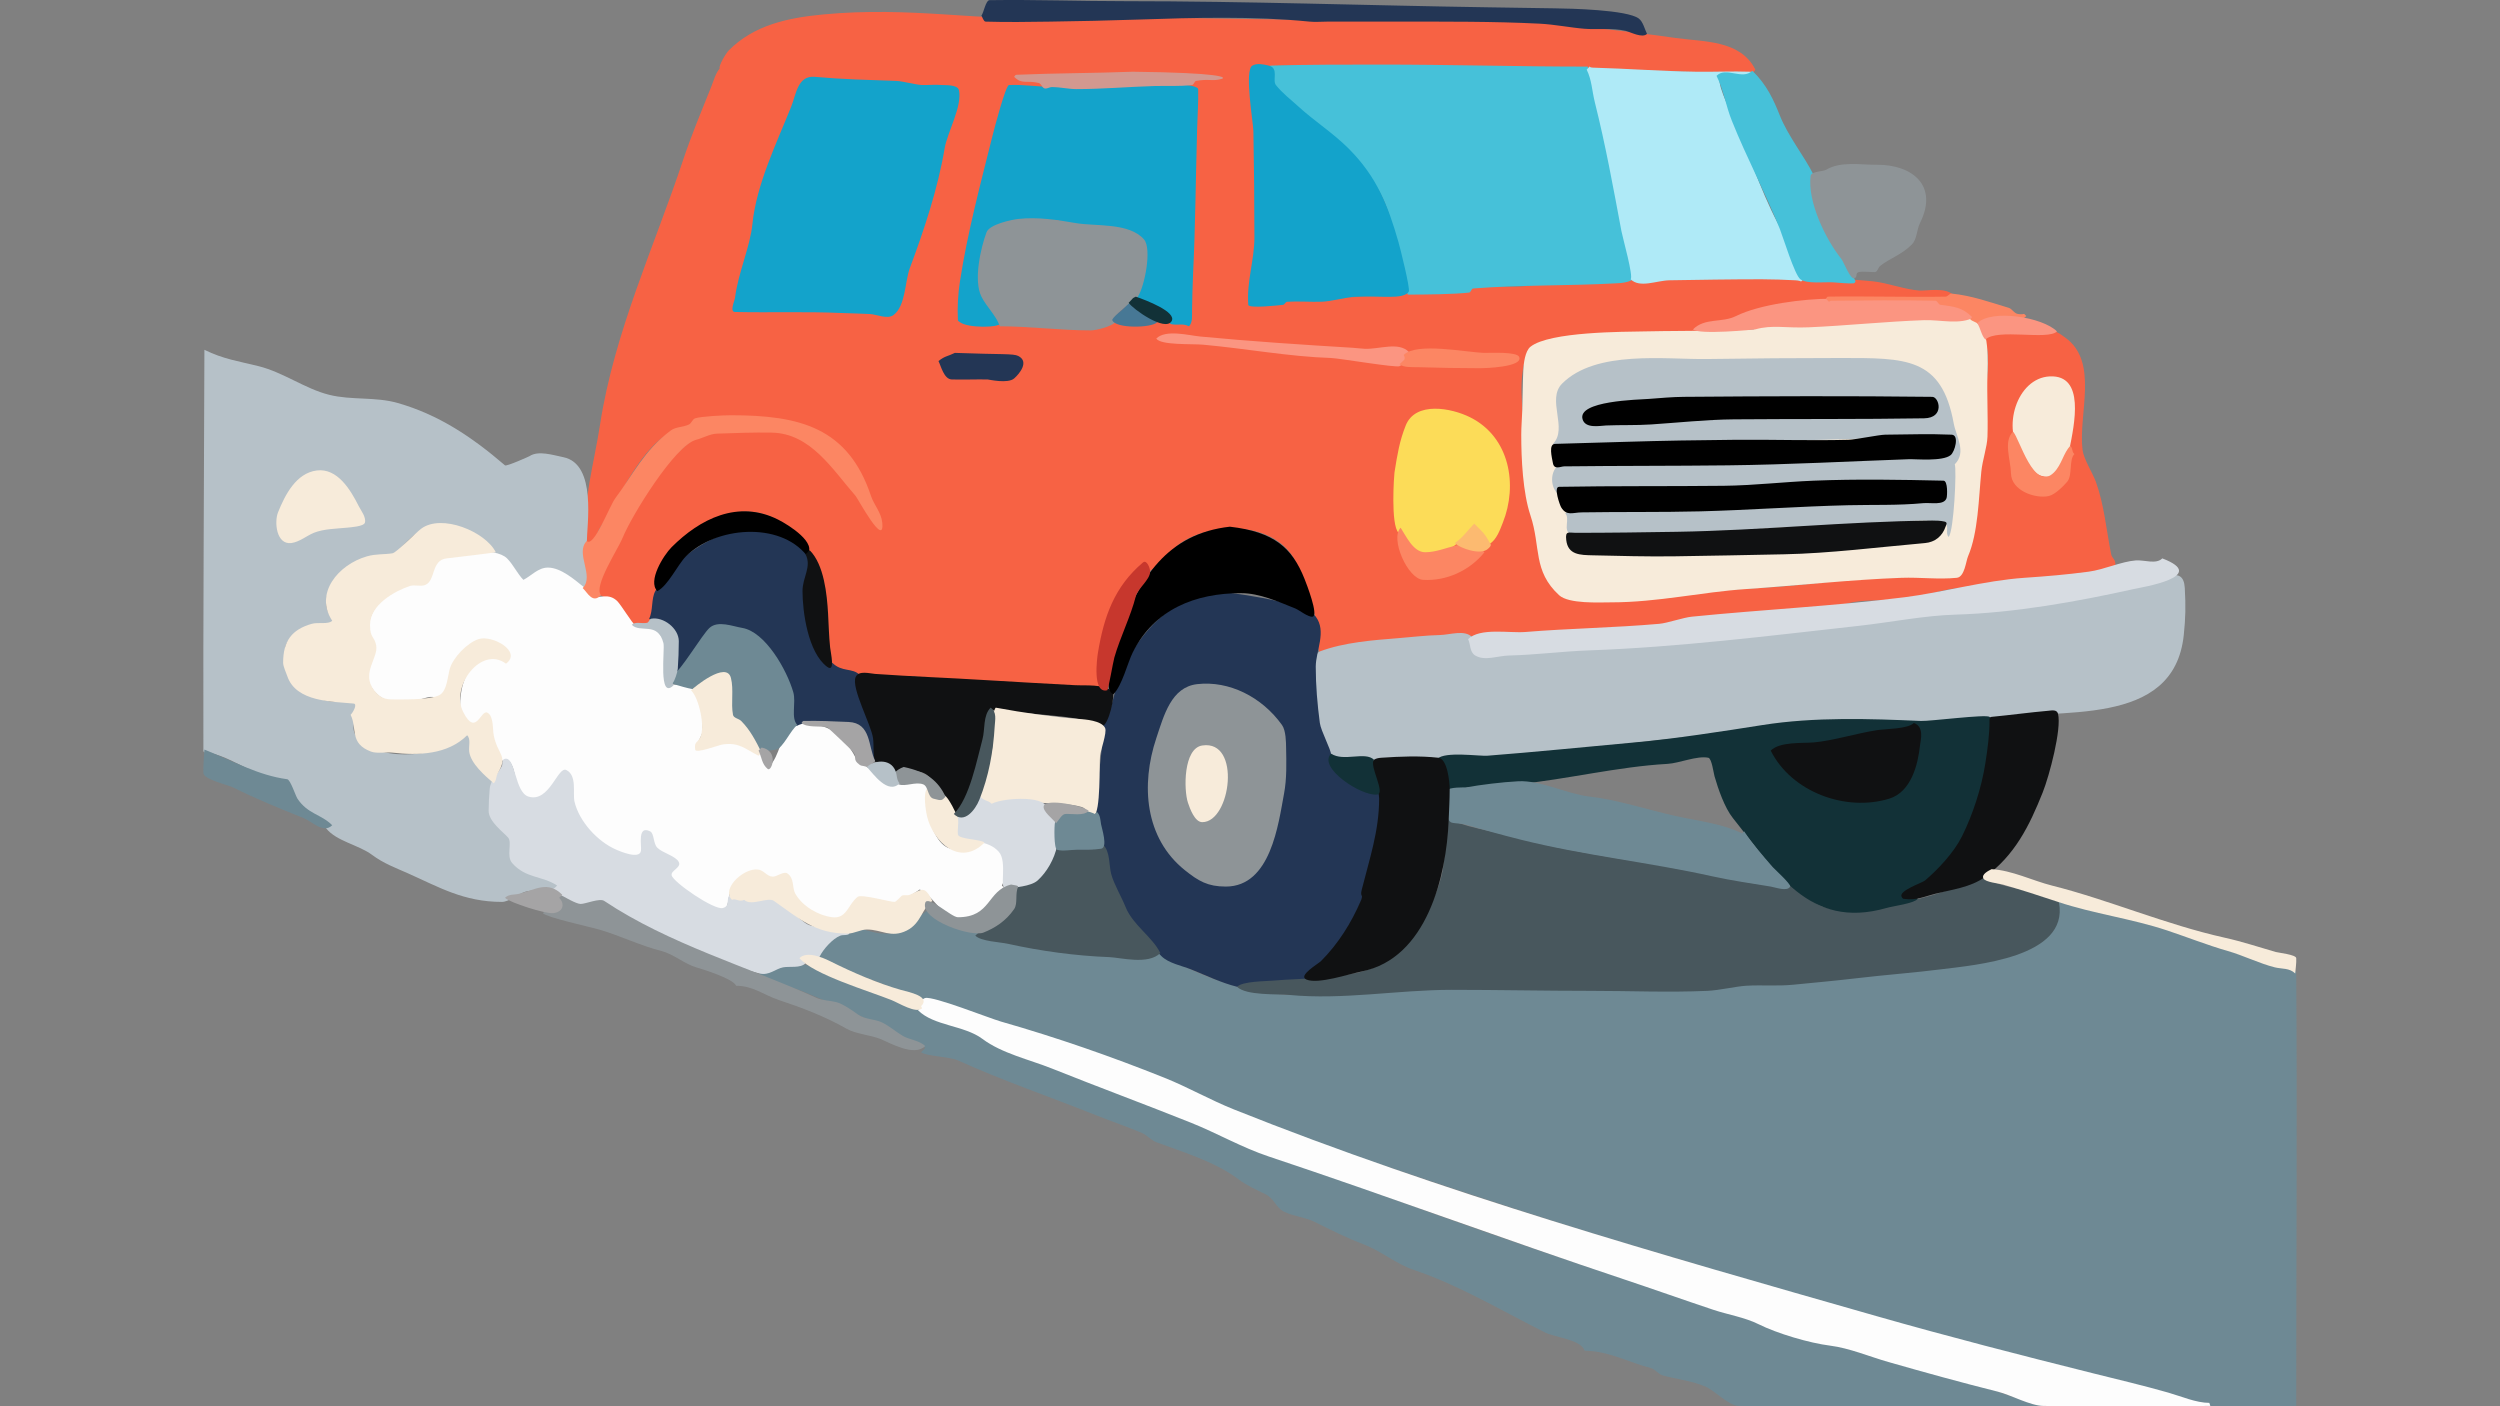 <?xml version="1.0" encoding="UTF-8" standalone="no"?>
<!DOCTYPE svg PUBLIC "-//W3C//DTD SVG 1.1//EN" "http://www.w3.org/Graphics/SVG/1.1/DTD/svg11.dtd">
<!-- Created with Vectornator (http://vectornator.io/) -->
<svg height="100%" stroke-miterlimit="10" style="fill-rule:nonzero;clip-rule:evenodd;stroke-linecap:round;stroke-linejoin:round;" version="1.1" viewBox="0 0 7680 4320" width="100%" xml:space="preserve" xmlns="http://www.w3.org/2000/svg" xmlns:xlink="http://www.w3.org/1999/xlink">
<rect x="0" y="0" width="7680" height="4320" fill="#808080" stroke="none"/>
<defs/>
<clipPath id="ArtboardFrame">
<rect height="4320" width="7680" x="0" y="0"/>
</clipPath>
<g clip-path="url(#ArtboardFrame)" id="Ebene-1">
<g opacity="1">
<path d="M2210.91 210.912C2199.12 222.696 2191.73 249.439 2185.78 264.305C2154.97 341.335 2124.81 412.678 2097.84 493.584C2009.54 758.469 1886.89 1021.42 1843.43 1303.91C1824.43 1427.47 1791.04 1532.52 1799.46 1658.82C1800.32 1671.65 1807.17 1673.67 1815.17 1677.66C1835.55 1657.28 1829.98 1641.31 1843.43 1621.13C1901.98 1533.31 1970.01 1363.84 2072.71 1322.75C2126.44 1301.26 2176.83 1288.51 2242.32 1285.06C2423.78 1275.51 2584.92 1312.4 2656.9 1492.36C2665.81 1514.62 2719.33 1599.53 2697.73 1621.13C2662.51 1585.91 2643.66 1530.99 2616.07 1492.36C2558.13 1411.24 2471.82 1326.42 2371.09 1322.75C2315.64 1320.74 2260.11 1321.78 2204.63 1322.75C2187.59 1323.05 2145.99 1337.68 2132.39 1347.88C1982.71 1460.14 1904.24 1645.72 1834.01 1809.58C1825.74 1828.87 1879.88 1842.25 1893.69 1853.55C1931.53 1884.51 1945.01 1962.41 2003.62 1903.8C1998.87 1894.32 2016.5 1835.57 2019.32 1815.86C2022.08 1796.54 2012.32 1786.6 2019.32 1765.61C2060.43 1642.28 2253.72 1518.04 2383.65 1596C2490.57 1660.15 2527.38 1758.84 2534.41 1881.82C2536.65 1920.93 2525.13 2031.62 2568.96 2060.84C2611.19 2089 2782.22 2073.52 2823.36 2079.69C2826.29 2080.13 2826.69 2085.83 2829.64 2085.97C2952.17 2091.54 3074.22 2094.44 3197.12 2101.67C3253.34 2104.98 3318.77 2117.42 3376.14 2114.24C3384.11 2113.79 3376.14 2016.86 3376.14 2013.73C3376.14 2011.64 3375.8 2009.51 3376.14 2007.45C3389.74 1925.86 3417.73 1850.6 3467.23 1781.31C3477.95 1766.3 3503.34 1720.06 3523.76 1740.48C3522.19 1743.62 3522.19 1743.62 3520.62 1746.76C3525.33 1751.47 3525.33 1751.47 3530.04 1756.18C3569.14 1730.12 3594.77 1687.2 3636.83 1661.96C3741.89 1598.92 3932.92 1605.98 3985.46 1737.34C4007.35 1792.06 4038.51 1866.33 4045.13 1922.65C4045.5 1925.8 4044.02 2002.89 4057.7 2007.45C4090.75 2018.46 4162.02 1979.88 4192.75 1976.04C4301.25 1962.48 4417.09 1958.99 4525.68 1954.05C4718.25 1945.3 4907.09 1944.13 5100.44 1922.65C5125.55 1919.86 5170.99 1902.51 5197.81 1900.66C5297.34 1893.8 5393.91 1884.38 5486.76 1875.53C5543.54 1870.13 5611.86 1874.66 5665.79 1856.69C5722.21 1837.88 5793.85 1848.14 5851.09 1840.99C5902.16 1834.6 5962.55 1811.62 6014.41 1806.44C6110.58 1796.82 6208.37 1787.86 6303.37 1781.31C6308.06 1780.99 6320.58 1769.43 6325.35 1768.75C6340.95 1766.52 6495.49 1758.17 6498.1 1737.34C6500.56 1717.61 6488.25 1716.37 6485.53 1702.79C6470.53 1627.77 6463.91 1549.88 6438.42 1479.79C6428.99 1453.84 6401.07 1410.29 6397.59 1382.43C6383.84 1272.42 6449.06 1111.84 6344.2 1036.94C6337.93 1032.47 6320.03 1018.1 6309.65 1018.1C6274.56 1018.1 6239.11 1014.94 6202.86 1018.1C6175.06 1020.51 6130.84 1017.99 6105.5 1030.66C6082.68 1042.07 6104.4 1065.19 6105.5 1077.77C6107.4 1099.67 6107.4 1121.83 6105.5 1143.73C6099.78 1209.47 6101.31 1275.64 6099.22 1341.6C6098.85 1353.18 6088.95 1379.2 6086.65 1391.85C6071.56 1474.84 6066.86 1565.07 6052.1 1646.26C6049.49 1660.62 6036.15 1767.03 6011.27 1768.75C5954.87 1772.64 5898.17 1766.73 5841.67 1768.75C5715.96 1773.24 5577.59 1794.94 5452.21 1803.3C5330.82 1811.39 5216.65 1815.86 5097.3 1828.42C5028.27 1835.69 4848.29 1870.24 4789.5 1822.14C4731.56 1774.73 4728.12 1707.4 4717.26 1636.83C4701.96 1537.35 4686.88 1442.55 4682.72 1338.46C4679.62 1261.13 4658.74 1153.99 4695.28 1080.91C4710.26 1050.95 4874.26 1032.14 4899.43 1030.66C4932.87 1028.69 4966.44 1031.37 4999.94 1030.66C5015.67 1030.33 5031.31 1027.87 5047.05 1027.52C5124.51 1025.78 5202.05 1027.43 5279.47 1024.38C5282.43 1024.26 5283.66 1020.19 5285.75 1018.1C5267.05 999.397 5238.49 1024.23 5219.79 1005.53C5246.58 978.742 5303.75 992.998 5339.14 977.267C5411.87 944.943 5515.97 938.982 5599.83 930.155C5608.22 929.271 5613.38 917.81 5621.81 917.591C5740.08 914.533 5858.44 919.648 5976.72 917.591C5980.02 917.534 5995.56 908.176 5998.71 905.028C5975.57 881.893 5918.04 894.106 5895.06 892.465C5852.14 889.399 5796.75 868.726 5753.73 864.198C5643.14 852.557 5525.44 856.579 5414.52 854.775C5200.5 851.295 5005.91 861.323 4798.93 864.198C4760.21 864.736 4708.1 878.588 4673.29 879.902C4619.94 881.915 4566.37 876.029 4513.11 879.902C4507.21 880.331 4506.44 891.828 4500.55 892.465C4435.46 899.502 4358.68 885.663 4293.26 898.747C4189.17 919.563 4064.63 911.517 3954.05 920.732C3926.79 923.003 3879.5 941.041 3847.26 936.436C3832.83 934.375 3841.31 888.857 3844.12 857.916C3844.14 857.721 3856.68 826.557 3856.69 826.508C3859.53 795.229 3856.45 763.691 3856.69 732.284C3857.5 623.401 3859.83 514.527 3859.83 405.641C3859.83 351.161 3858.07 296.612 3853.55 242.32C3852.72 232.422 3841.71 223.688 3844.12 214.053C3844.84 211.18 3847.46 208.117 3850.4 207.771C3978.29 192.725 4107.95 208.376 4236.72 207.771C4547.77 206.311 4859.26 215.609 5166.4 220.334C5237.61 221.43 5308.84 230.233 5379.97 226.616C5385.89 226.315 5388.35 218.24 5392.54 214.053C5346.56 122.108 5233.09 128.907 5147.55 116.688C5052.4 103.095 4967.27 93.166 4868.02 82.139C4593.73 51.662 4301.39 60.154 4023.15 60.154C3770.45 60.154 3516.85 48.553 3263.08 57.013C3009.95 65.45 2797.4 18.805 2528.13 44.45C2420.09 54.739 2316.81 76.74 2239.17 154.377C2229.75 163.798 2206.71 202.507 2210.91 210.912Z" fill="#f76244" fill-rule="nonzero" opacity="1" stroke="none"/>
<path d="M3561.45 2924.56C3525.79 2960.22 3461.12 2937.12 3410.69 2937.12C3396 2937.12 3381.38 2935.03 3366.72 2933.98C3248.19 2925.52 3105.11 2913.11 3002.39 2861.75C2982.76 2851.93 2951.53 2855.2 2930.15 2846.04C2901.52 2833.77 2872.66 2817.14 2845.35 2798.93C2803.1 2830.61 2777.95 2868.03 2719.72 2868.03C2662.32 2868.03 2646.13 2835.72 2581.52 2868.03C2568.43 2874.57 2506.96 2926.6 2512.42 2940.27C2516.25 2949.82 2554.83 2959.9 2565.82 2965.39C2624.17 2994.57 2689.81 3010.11 2744.84 3037.63C2775.59 3053 2819.27 3067.11 2854.77 3072.18C2908.28 3079.82 2965.72 3110.61 3018.09 3125.57C3117.18 3153.88 3222.97 3177.76 3313.33 3222.94C3371.79 3252.17 3443.91 3254.17 3501.78 3288.89C3551.53 3318.75 3615.09 3326.1 3668.24 3357.99C3804.67 3439.85 3986.13 3492.22 4139.36 3543.3C4475.15 3655.23 4811.81 3769.08 5153.84 3866.8C5244.07 3892.58 5334.16 3929.09 5423.94 3954.74C5718.58 4038.92 6018.13 4118.99 6315.93 4193.44C6430.2 4222.01 6544.71 4248.94 6658.28 4281.39C6692.24 4291.09 6748.04 4318.34 6780.77 4319.08C6871.83 4321.12 6962.94 4319.08 7054.02 4319.08C7054.02 3875.18 7057.14 3431.27 7054.02 2987.38C7053.99 2982.94 7048.4 2980.24 7044.6 2977.95C7009.04 2956.62 6935.13 2948.61 6890.7 2930.84C6755.39 2876.72 6610.88 2840.47 6469.83 2805.21C6443.47 2798.62 6349.03 2763.58 6325.35 2767.52C6318.58 2768.65 6321.66 2835.45 6309.65 2855.46C6276.45 2910.79 6184.19 2929.23 6127.48 2943.41C5995.42 2976.42 5853.99 2978.68 5719.18 2993.66C5287.04 3041.67 4867.25 3034.49 4431.45 3034.49C4280.92 3034.49 4130.29 3056.47 3979.18 3056.47C3844.34 3056.47 3676.5 3001.26 3561.45 2924.56Z" fill="#6e8994" fill-rule="nonzero" opacity="1" stroke="none"/>
<path d="M5913.91 974.126C5745.75 976.76 5579.71 992.223 5414.52 999.252C5408.81 999.495 5392.02 1011.45 5386.25 1011.82C5351.76 1013.97 5317.16 1014.06 5282.61 1014.96C5205.15 1016.97 5127.65 1016.36 5050.19 1018.1C4991.66 1019.41 4760.3 1018.21 4701.56 1065.21C4684.94 1078.5 4680.51 1117.27 4679.57 1137.45C4677.68 1178.25 4677.73 1219.12 4676.43 1259.94C4675.64 1285.07 4673.29 1310.17 4673.29 1335.32C4673.29 1409.76 4678.03 1512.85 4701.56 1583.44C4733.98 1680.71 4708.35 1753.52 4789.5 1828.42C4819.18 1855.81 4913.72 1850.41 4949.68 1850.41C5092.89 1850.41 5227.32 1818.71 5364.27 1809.58C5519.84 1799.21 5686.1 1780.59 5841.67 1775.03C5898.17 1773.01 5955.02 1780.65 6011.27 1775.03C6035.35 1772.62 6039.28 1724.35 6045.82 1709.07C6077.07 1636.16 6078.39 1531.06 6086.65 1448.39C6090.2 1412.91 6104.5 1373.07 6105.5 1341.6C6107.52 1277.77 6103.47 1213.84 6105.5 1150.01C6106.09 1131.25 6114.77 992.933 6064.67 980.407C6030.12 971.77 5993.45 978.884 5957.88 977.267C5943.2 976.599 5928.6 973.896 5913.91 974.126Z" fill="#f7ebda" fill-rule="nonzero" opacity="1" stroke="none"/>
<path d="M627.946 1074.63C626.899 1485.03 623.763 1895.43 624.805 2305.82C624.828 2314.86 637.119 2311.54 640.509 2312.11C689.476 2320.27 739.803 2353.71 784.985 2371.78C822.287 2386.7 834.667 2393.68 879.209 2400.05C886.111 2401.03 910.023 2455.01 916.899 2462.86C949.985 2500.68 981.402 2505.38 1011.12 2535.1C1006.41 2539.81 1006.41 2539.81 1001.7 2544.52C1033.88 2584.76 1102.04 2595.43 1143.04 2626.19C1178.09 2652.48 1216.45 2666.49 1252.96 2682.72C1347.2 2724.6 1424.38 2770.66 1541.92 2770.66C1564.11 2770.66 1593.65 2745.11 1614.16 2739.25C1644.97 2730.45 1699.72 2741.63 1717.8 2723.55C1682.74 2679.72 1623.24 2694.94 1579.61 2651.31C1558.27 2629.97 1581.5 2589.18 1567.04 2572.79C1506.99 2504.73 1507.37 2525.66 1507.37 2428.32C1507.37 2418.15 1517.65 2415.18 1513.65 2403.19C1505.52 2378.81 1472.26 2358.09 1460.26 2334.09C1447.37 2308.31 1461.25 2265.49 1435.13 2252.43C1361.01 2326.55 1174.68 2343.75 1102.21 2271.28C1063.85 2232.92 1106.55 2198.77 1099.07 2161.35C1098.48 2158.44 1095.7 2155.6 1092.78 2155.07C1066.35 2150.26 1040.66 2159.46 1014.26 2155.07C925.342 2140.25 876.069 2080.37 876.069 1991.74C876.069 1974.83 898.037 1954.07 907.477 1944.63C936.792 1915.32 991.856 1927.93 1026.83 1906.94C955.179 1835.29 1051.31 1739.32 1124.19 1718.49C1138.41 1714.43 1203.73 1710.75 1212.13 1702.79C1228.61 1687.18 1272.75 1632.67 1306.36 1624.27C1416.85 1596.65 1447.11 1648.96 1523.07 1705.93C1548.16 1724.74 1547.19 1711.64 1579.61 1746.76C1592 1760.18 1592.86 1775.72 1604.73 1787.59C1637.08 1771.42 1667.51 1741.37 1708.38 1753.04C1725.73 1758 1778.88 1818.16 1793.18 1809.58C1796.99 1807.29 1802.31 1804.59 1802.6 1800.16C1805.53 1756.28 1802.6 1712.21 1802.6 1668.24C1802.6 1612.83 1834.37 1425.22 1730.37 1404.42C1698.77 1398.1 1653.89 1383.16 1626.72 1401.27C1625.05 1402.39 1555.97 1433.51 1551.34 1429.54C1447.57 1340.6 1346.62 1273.69 1221.56 1237.95C1152.8 1218.31 1079.98 1230.04 1011.12 1212.83C937.06 1194.31 870.851 1143.99 794.408 1124.88C736.918 1110.51 684.669 1102.99 627.946 1074.63Z" fill="#b6c1c8" fill-rule="nonzero" opacity="1" stroke="none"/>
<path d="M1554.48 2032.57C1533.33 2011.42 1512.48 2008.03 1488.52 2020.01C1427.59 2050.48 1413.15 2111.77 1413.15 2177.05C1413.15 2191.07 1446.5 2237.13 1460.26 2227.3C1472.31 2218.7 1481.2 2206.37 1491.67 2195.9C1511.19 2208.91 1508.34 2264.77 1516.79 2290.12C1524.87 2314.36 1524.64 2322.05 1548.2 2340.37C1560.97 2350.3 1560.16 2323.31 1573.33 2352.94C1589.39 2389.09 1576.74 2426.68 1623.58 2453.44C1679.69 2485.51 1714.73 2363.43 1739.79 2371.78C1763.66 2379.74 1756.97 2462.48 1758.63 2469.15C1766.09 2498.96 1795.83 2540.9 1818.31 2563.37C1848.26 2593.32 1904.55 2632.47 1947.08 2632.47C1996.63 2632.47 1960.68 2540.75 1987.91 2557.09C2011.77 2571.4 1982.07 2562.55 1997.33 2588.5C2016.19 2620.56 2064.31 2626.83 2078.99 2651.31C2087.07 2664.78 2054.22 2671.9 2057.01 2685.86C2063.67 2719.15 2158.77 2776.19 2192.06 2789.51C2253.59 2814.12 2226.44 2752.22 2251.74 2723.55C2265.45 2708.01 2280.11 2693.23 2295.71 2679.58C2297.29 2678.2 2299.91 2679.79 2301.99 2679.58C2336.51 2676.13 2351.1 2698.42 2383.65 2698.42C2401.13 2698.42 2406.28 2689.21 2424.48 2695.28C2424.48 2763.91 2516.92 2843.5 2584.66 2820.91C2612.8 2811.53 2616.86 2770.27 2641.2 2758.1C2655.08 2751.16 2734.62 2773.8 2744.84 2773.8C2770.33 2773.8 2798.11 2749.38 2820.22 2736.11C2822.23 2734.91 2824.5 2731.77 2826.5 2732.97C2888.53 2770.19 2885.81 2824.06 2974.12 2824.06C3034.84 2824.06 3045.86 2752.15 3084.05 2726.69C3080.91 2723.55 3080.91 2723.55 3077.77 2720.41C3101.09 2673.78 3095.27 2619.06 3046.36 2588.5C3004.65 2562.43 2936.01 2653.23 2883.04 2579.07C2864.26 2552.78 2848.49 2506.85 2848.49 2472.29C2848.49 2456.76 2858.34 2424.92 2848.49 2412.61C2812.65 2367.81 2747.66 2424.93 2722.86 2406.33C2700.4 2389.48 2682.17 2361.4 2660.04 2346.65C2649.75 2339.79 2640.08 2350.71 2631.77 2334.09C2606.01 2282.56 2570.96 2237.58 2509.28 2227.3C2492.57 2224.52 2459.44 2212.86 2440.19 2227.3C2391.56 2263.77 2399.24 2318.5 2361.67 2356.08C2346.71 2341.12 2350.99 2323.42 2336.54 2308.96C2333.4 2312.11 2333.4 2312.11 2330.26 2315.25C2299.77 2284.75 2246.61 2269.42 2201.49 2280.7C2191.43 2283.21 2151.21 2304.24 2148.09 2302.68C2130.51 2293.89 2156.92 2261.67 2157.51 2249.29C2159.57 2206.21 2161.85 2153.12 2129.25 2120.52C2132.39 2117.38 2132.39 2117.38 2135.53 2114.24C2116.37 2095.08 2046.73 2108.81 2044.45 2098.53C2034.83 2055.28 2069.93 1995.6 2035.02 1957.2C1996.78 1915.13 2003.84 1926.66 1950.22 1919.51C1945.23 1918.84 1907.65 1858.09 1896.83 1847.27C1868.79 1819.23 1841.73 1840.08 1818.31 1831.56C1803.24 1826.08 1803.98 1811.94 1793.18 1803.3C1765.78 1781.37 1723.07 1743.62 1683.25 1743.62C1652.92 1743.62 1632.02 1769.24 1607.87 1781.31C1589.95 1763.38 1577.44 1735.17 1557.62 1715.35C1522.73 1680.47 1393.48 1690.78 1356.61 1715.35C1324.78 1736.57 1324.93 1781.45 1306.36 1790.73C1292.55 1797.64 1265.59 1790.27 1252.96 1793.87C1201.35 1808.62 1140.91 1858 1133.61 1916.37C1131.71 1931.58 1127.57 1953.65 1133.61 1969.76C1137.2 1979.33 1151.77 1976.34 1149.32 1988.6C1142.56 2022.41 1114.26 2059.82 1133.61 2098.53C1171.84 2174.98 1242.88 2162.43 1312.64 2142.5C1335.93 2135.85 1348.3 2153.4 1366.03 2126.8C1408.15 2063.62 1383.09 2019.24 1469.68 1969.76C1505.08 1949.53 1588.13 1998.93 1554.48 2032.57Z" fill="#fdfdfd" fill-rule="nonzero" opacity="1" stroke="none"/>
<path d="M4516.25 1963.48C4519.39 1960.34 4519.39 1960.34 4522.54 1957.2C4498.8 1933.46 4455.59 1950.18 4422.03 1950.91C4380.35 1951.82 4337.96 1957.01 4296.4 1960.34C4218.39 1966.58 4129.83 1972.94 4054.56 2001.17C4039.78 2006.71 4039.31 2034.69 4038.85 2045.14C4038.08 2062.95 4035.71 2080.7 4035.71 2098.53C4035.71 2159.04 4036.39 2271.96 4085.96 2321.53C4117.03 2352.59 4201.72 2337.23 4239.86 2337.23C4299.55 2337.23 4359.23 2335.96 4418.89 2334.09C4554.26 2329.86 4678.99 2315.01 4814.63 2302.68C5107.58 2276.05 5407.21 2232.7 5703.48 2214.74C5842.91 2206.29 5972.59 2231.66 6111.78 2208.46C6322.02 2173.42 6678.16 2239.47 6708.53 1950.91C6714.1 1898.01 6714.78 1862.38 6711.67 1806.44C6707.55 1732.24 6640.89 1781.68 6586.04 1793.87C6461.93 1821.45 6335.73 1841.8 6209.14 1856.69C6112.12 1868.1 6013.61 1870.11 5917.05 1881.82C5594.55 1920.91 5261.23 1967.28 4933.98 1985.46C4801.93 1992.8 4670.27 2007.45 4538.24 2007.45C4521.91 2007.45 4522.16 1975.29 4516.25 1963.48Z" fill="#b6c1c8" fill-rule="nonzero" opacity="1" stroke="none"/>
<path d="M3734.19 1815.86C3596.42 1835.54 3504.61 1942.1 3448.38 2054.56C3423.05 2105.23 3420.39 2189.34 3382.43 2227.3C3397.79 2250.35 3366.72 2429.02 3366.72 2456.58C3366.72 2576.04 3403.49 2714.32 3470.37 2814.63C3498.71 2857.15 3531.72 2901.11 3567.73 2937.12C3589.8 2959.19 3631.13 2966.88 3658.82 2977.95C3706.41 2996.99 3750.93 3019.04 3800.15 3031.35C3838.67 3040.98 3968.6 3019.96 4007.44 3009.36C4017.6 3006.59 4100.81 2913.83 4111.09 2899.43C4198.28 2777.37 4243 2603.78 4243 2450.3C4243 2447.25 4240.27 2432.29 4233.58 2431.46C4192.75 2426.35 4163.45 2417.27 4129.94 2387.48C4116.09 2375.18 4102.2 2362.89 4089.1 2349.8C4079.88 2340.57 4089.1 2327.5 4089.1 2318.39C4089.1 2303.07 4057.83 2245.6 4054.56 2221.02C4046.99 2164.29 4041.99 2105.42 4041.99 2048.28C4041.99 1999.05 4076.31 1940.13 4041.99 1894.38C4014.4 1857.59 3857.14 1829.32 3734.19 1815.86Z" fill="#233655" fill-rule="nonzero" opacity="1" stroke="none"/>
<path d="M4450.3 2513.12C4444.82 2518.59 4437.77 2644.83 4431.45 2676.44C4410.66 2780.38 4334.73 2894.94 4249.29 2955.97C4174.66 3009.27 4006.52 3003.74 3910.08 3012.5C3888.09 3014.5 3817.2 3014.3 3800.15 3031.35C3827.79 3058.99 3924.39 3053.05 3960.33 3056.47C4126.9 3072.34 4293.48 3040.77 4459.72 3040.77C4602.44 3040.77 4744.18 3043.91 4886.87 3043.91C5006.15 3043.91 5125.14 3049.24 5244.92 3043.91C5281.61 3042.28 5333.7 3030.01 5364.27 3028.21C5412.36 3025.38 5460.81 3029.86 5508.75 3025.07C5570.36 3018.91 5632.49 3013.46 5694.05 3006.22C5744.21 3000.32 5794.52 2995.31 5844.81 2990.52C5883.68 2986.82 5922.3 2982.79 5961.02 2977.95C6067.24 2964.68 6355.86 2941.57 6325.35 2773.8C6321.59 2753.11 6279.08 2751.05 6262.54 2745.54C6214.82 2729.63 6128.76 2724.83 6092.93 2689C5960.03 2755.45 5785.59 2796.08 5634.38 2792.65C5623.7 2792.41 5613.27 2789.18 5602.97 2786.37C5570.08 2777.4 5524.37 2734.17 5499.32 2714.13C5473.45 2740 5284.39 2691.87 5238.64 2682.72C5042.24 2643.44 4841.68 2624.94 4648.17 2569.65C4610.91 2559.01 4473.05 2535.87 4450.3 2513.12Z" fill="#48575d" fill-rule="nonzero" opacity="1" stroke="none"/>
<path d="M2842.21 3219.8C2835.93 3226.08 2835.93 3226.08 2829.64 3232.36C2841.39 3244.11 2917.76 3246.14 2942.71 3257.49C3079.57 3319.69 3224.66 3369.01 3369.86 3427.09C3414.08 3444.78 3463.38 3461.34 3508.06 3480.48C3522.8 3486.8 3537.22 3503.19 3552.03 3508.75C3630.86 3538.31 3731.55 3568.02 3803.29 3621.82C3831.17 3642.73 3858.57 3654.17 3888.09 3668.93C3914.65 3682.21 3919.1 3709.56 3944.63 3722.32C3973.21 3736.61 4009.59 3739.1 4038.85 3753.73C4088.69 3778.65 4139.12 3803.9 4189.61 3822.83C4241.11 3842.14 4289.71 3883.42 4343.51 3901.35C4481.08 3947.21 4617.58 4028.96 4745.53 4092.94C4778.35 4109.35 4856.33 4114.4 4868.02 4149.47C4940.53 4149.47 5006.83 4186.53 5072.17 4202.87C5082.99 4205.57 5095.64 4221.69 5106.72 4224.85C5150.39 4237.33 5195.18 4240.78 5238.64 4259.4C5268.9 4272.37 5310.58 4318.87 5342.28 4319.08C5656.36 4321.16 5970.44 4319.08 6284.52 4319.08C6282.95 4314.36 6282.95 4314.36 6281.38 4309.65C6194.52 4309.65 6106.59 4254.59 6020.7 4237.41C5907.9 4214.86 5795.44 4177.99 5684.63 4146.33C5591.1 4119.61 5492.82 4097.87 5401.96 4061.53C5230.37 3992.89 5044.12 3947.48 4868.02 3888.79C4434.39 3744.24 4008.33 3587.62 3583.44 3417.67C3369 3331.89 3151.57 3253.56 2945.85 3150.7C2851.18 3103.36 2741.5 3073.65 2644.34 3025.07C2584.35 2995.08 2442.06 2933.11 2389.93 2974.81C2378.69 2983.81 2336.85 2973.27 2333.4 2990.52C2329.49 3010.08 2441.51 3035.06 2462.17 3043.91C2565.11 3088.03 2675.58 3129.87 2773.11 3188.39C2793.92 3200.87 2822.72 3200.31 2842.21 3219.8Z" fill="#6e8994" fill-rule="nonzero" opacity="1" stroke="none"/>
<path d="M3897.52 207.771C3915.89 226.148 3900.87 256.53 3919.5 273.728C4027.83 373.721 4158.24 455.955 4233.58 581.526C4289.95 675.472 4289.09 798.302 4324.66 905.028C4378.53 905.028 4468.42 904.067 4513.11 898.747C4518.99 898.046 4519.77 886.646 4525.68 886.183C4669.71 874.886 4815.28 878.496 4962.25 870.479C4974.77 869.796 5011.41 869.162 5021.92 851.635C5024.82 846.806 4989.4 725.508 4987.37 710.299C4964.31 537.333 4931.94 368.112 4877.45 204.63C4664.88 204.63 4452.46 198.349 4239.86 198.349C4127.84 198.349 4015.78 198.407 3903.8 201.489C3900.84 201.571 3899.61 205.677 3897.52 207.771Z" fill="#46c1d9" fill-rule="nonzero" opacity="1" stroke="none"/>
<path d="M4770.66 1363.58C4772.75 1365.68 4773.98 1369.78 4776.94 1369.87C4847.05 1371.9 4917.26 1371.9 4987.37 1369.87C4990.33 1369.78 4990.69 1363.65 4993.65 1363.58C5226.03 1358.84 5487.54 1354.92 5712.9 1347.88C5806.05 1344.97 5899.24 1340.21 5992.43 1341.6C5995.39 1341.64 5998.22 1344.96 5998.71 1347.88C6010.93 1421.22 5924.02 1394.84 5876.22 1398.13C5845.08 1400.28 5801.48 1410.02 5778.85 1410.7C5710.83 1412.73 5642.75 1409.81 5574.7 1410.7C5319.38 1414.01 5063.93 1420.2 4808.35 1423.26C4764.5 1423.78 4756.92 1488.04 4783.22 1514.34C4787.41 1510.16 4789.86 1501.93 4795.78 1501.78C4961.15 1497.7 5126.62 1502.74 5292.03 1501.78C5518.32 1500.47 5738.76 1481.16 5967.3 1482.93C5977.22 1483.01 5974.8 1523.27 5973.58 1526.91C5965.39 1551.5 5921.67 1538.91 5901.35 1539.47C5828.08 1541.48 5754.76 1540.89 5681.49 1542.61C5405.43 1549.11 5136.54 1562.32 4861.74 1564.6C4845.43 1564.73 4819.75 1565.76 4808.35 1577.16C4824.17 1592.98 4800.67 1629.95 4824.05 1639.97C4827.9 1641.62 4832.43 1639.93 4836.61 1639.97C4940.26 1640.98 5043.9 1643.12 5147.55 1643.12C5252.7 1643.12 5363.78 1625.72 5464.77 1621.13C5552.5 1617.14 5640.72 1618.67 5728.6 1614.85C5807.1 1611.44 5899.05 1586.21 5973.58 1608.57C5990.06 1613.51 5974.27 1637.52 5986.15 1649.4C6002.48 1633.07 6011.29 1439 6004.99 1426.4C6042.36 1389.03 6009.19 1341.14 6001.85 1300.77C5964.74 1096.65 5854.65 1099.76 5653.22 1099.76C5517.12 1099.76 5381.01 1100.84 5244.92 1102.9C5117.12 1104.83 4903.1 1074.1 4798.93 1178.28C4750.01 1227.2 4817.75 1316.49 4770.66 1363.58Z" fill="#b6c1c8" fill-rule="nonzero" opacity="1" stroke="none"/>
<path d="M4415.75 2330.95C4441.93 2357.13 4425.66 2420.1 4450.3 2428.32C4467.36 2434 4497.87 2419.86 4509.97 2418.89C4560.57 2414.84 4610.14 2414.53 4660.73 2409.47C4811.56 2394.39 4970.91 2355.07 5122.43 2346.65C5158.91 2344.63 5212.89 2320.78 5248.06 2327.81C5258.43 2329.88 5264.23 2375 5266.9 2384.34C5278.37 2424.47 5298.28 2481.67 5323.44 2513.12C5452.63 2674.6 5556.73 2857.46 5794.56 2789.51C5818.7 2782.61 5876.97 2776.19 5891.92 2761.24C5878.36 2747.67 5861.52 2762.24 5847.95 2748.68C5869.6 2727.03 5904.48 2718.32 5929.61 2701.56C6033.04 2632.61 6084.57 2462.25 6102.36 2346.65C6106.68 2318.56 6137.98 2223.14 6111.78 2202.18C6101.04 2193.58 5929.01 2215.94 5901.35 2214.74C5744.97 2207.94 5574.97 2201.97 5414.52 2227.3C5289.64 2247.02 5144.74 2269.53 5021.92 2280.7C4874.96 2294.06 4713.68 2310.45 4569.65 2321.53C4543.94 2323.51 4439.1 2307.6 4415.75 2330.95Z" fill="#123137" fill-rule="nonzero" opacity="1" stroke="none"/>
<path d="M2820.22 3091.02C2823.36 3094.16 2823.36 3094.16 2826.5 3097.31C2823.36 3100.45 2823.36 3100.45 2820.22 3103.59C2868.53 3151.89 2961.92 3149.4 3018.09 3191.53C3077.55 3236.12 3162.88 3255.1 3231.67 3282.61C3373.88 3339.5 3515.67 3391.82 3658.82 3449.07C3739.35 3481.29 3815.12 3525.25 3897.52 3552.72C4261.98 3674.21 4621.64 3807.71 4987.37 3929.62C5079.54 3960.34 5171.6 3993.12 5263.76 4023.84C5307.93 4038.56 5360.43 4047.05 5401.96 4067.81C5459.46 4096.56 5558.46 4125.85 5621.81 4133.77C5681.02 4141.17 5743.43 4167.62 5800.84 4184.02C5912.78 4216 6024.42 4246.98 6136.91 4275.1C6178.58 4285.52 6236.68 4318.57 6278.24 4319.08C6448.88 4321.14 6619.54 4319.08 6790.19 4319.08C6788.62 4314.36 6788.62 4314.36 6787.05 4309.65C6746.58 4309.65 6699.87 4289.23 6661.42 4278.25C6584.69 4256.32 6505.59 4237.72 6429 4218.57C6206.17 4162.86 5984.06 4105.8 5763.15 4042.69C5100.97 3853.49 4428.38 3663.3 3790.73 3408.24C3717.24 3378.85 3649.3 3339.74 3577.15 3310.88C3414.72 3245.91 3247.67 3187.58 3074.63 3138.14C3038.84 3127.91 2867.86 3059.49 2842.21 3065.9C2831.41 3068.6 2827.17 3082.33 2820.22 3091.02Z" fill="#fdfdfd" fill-rule="nonzero" opacity="1" stroke="none"/>
<path d="M2503 236.038C2450.29 231.282 2445.7 289.782 2430.76 327.121C2386.22 438.484 2323.58 566.637 2311.41 688.313C2304.43 758.106 2267.57 838.064 2258.02 914.451C2256.78 924.391 2240.62 958.035 2258.02 958.422C2366.88 960.841 2475.89 956.618 2584.66 961.563C2613.97 962.894 2643.32 962.981 2672.61 964.703C2693.28 965.919 2726.35 981.712 2744.84 967.844C2782.55 939.563 2779.57 864.766 2795.1 823.367C2838.86 706.664 2881.6 577.609 2901.88 455.894C2910.1 406.575 2956.81 326.151 2945.85 276.869C2941.9 259.076 2902.1 262.082 2892.46 261.165C2872.66 259.279 2852.67 261.674 2832.79 261.165C2814.84 260.704 2772.45 249.251 2754.27 248.601C2662.14 245.311 2590.37 243.921 2503 236.038Z" fill="#13a3cb" fill-rule="nonzero" opacity="1" stroke="none"/>
<path d="M3548.89 254.883C3446.64 258.181 3343.34 267.446 3241.09 267.446C3196.62 267.446 3146.22 259.229 3099.75 261.165C3089.33 261.599 3054.05 396.865 3049.5 415.064C3011.68 566.333 2971.95 715.006 2949 864.198C2942.94 903.573 2940.62 943.765 2942.71 983.548C2942.87 986.505 2946.63 988.053 2949 989.83C2973.47 1008.18 3068.86 1007.4 3074.63 992.971C3075.1 991.799 3028.2 925.241 3021.23 911.31C2999.96 868.765 3021.4 758.001 3036.94 716.58C3043.2 699.885 3082.66 692.378 3093.47 685.172C3102.23 679.336 3114.42 683.193 3124.88 682.032C3162.19 677.886 3191.47 675.75 3231.67 675.75C3259.96 675.75 3276.95 688.87 3297.62 691.454C3345.75 697.47 3499.49 682.314 3517.48 754.27C3525.53 786.486 3484.39 910.115 3492.35 920.732C3498.4 928.795 3537.07 932.486 3548.89 939.577C3561.19 946.957 3581.99 966.399 3589.72 974.126C3595.69 980.096 3588.02 994.4 3599.14 996.111C3622.33 999.679 3633.19 992.721 3652.53 1002.39C3664.59 990.342 3661.6 969.179 3661.96 952.14C3662.72 915.49 3663.31 878.826 3665.1 842.212C3672.28 694.997 3673.34 542.221 3677.66 393.078C3678.81 353.298 3681.8 313.513 3680.8 273.728C3680.68 268.864 3666.36 257.083 3548.89 254.883Z" fill="#13a3cb" fill-rule="nonzero" opacity="1" stroke="none"/>
<path d="M4874.3 214.053C4890.03 245.511 4890.32 278.119 4899.43 314.558C4932.82 448.113 4955.44 573.497 4981.09 710.299C4985.12 731.757 5018.37 848.905 5009.36 857.916C5037.5 886.057 5088.92 861.699 5128.71 861.057C5222.93 859.537 5317.15 857.916 5411.38 857.916C5445.95 857.916 5480.51 859.287 5515.03 861.057C5539.18 862.296 5528.26 869.812 5540.15 857.916C5509.18 826.943 5503.67 758.368 5480.48 719.721C5423.5 624.752 5381.36 498.616 5339.14 393.078C5324.27 355.89 5277.15 271.946 5282.61 239.179C5288.14 205.988 5357.66 252.072 5383.11 226.616C5381.02 224.522 5379.79 220.442 5376.83 220.334C5321.38 218.318 5265.85 221.175 5210.37 220.334C5103.42 218.714 4998.61 210.7 4893.15 207.771C4875.46 207.28 4891.51 196.85 4874.3 214.053Z" fill="#afeaf7" fill-rule="nonzero" opacity="1" stroke="none"/>
<path d="M3847.26 201.489C3821.8 215.524 3849.93 376.414 3850.4 402.5C3852.37 511.369 3853.55 620.257 3853.55 729.143C3853.55 799.388 3829.23 865.289 3834.7 936.436C3835.63 948.493 3929.31 937.869 3941.49 936.436C3946.69 935.825 3948.82 927.312 3954.05 927.014C3988.54 925.043 4023.16 927.733 4057.7 927.014C4091.34 926.313 4134.48 912.773 4164.48 911.31C4205.27 909.32 4246.19 913.299 4286.98 911.31C4295.54 910.892 4321.53 908.161 4327.81 895.606C4332.57 886.086 4301.45 762.541 4296.4 744.847C4264.05 631.627 4230.25 543.643 4142.5 455.894C4094.98 408.372 4037.57 372.007 3988.6 327.121C3965.13 305.605 3939.17 286.202 3919.5 261.165C3907.8 246.272 3929.75 209.163 3897.52 201.489C3881.22 197.61 3861.93 193.405 3847.26 201.489Z" fill="#13a3cb" fill-rule="nonzero" opacity="1" stroke="none"/>
<path d="M1711.52 2720.41C1702.57 2729.36 1707.7 2725.05 1695.82 2732.97C1713.33 2750.49 1763.9 2783.23 1790.04 2783.23C1812.25 2783.23 1834.09 2770.15 1856 2773.8C1863.67 2775.08 1862.4 2785.49 1865.42 2789.51C1870.42 2796.17 1878.36 2789.69 1884.26 2792.65C1909.91 2805.47 1929.61 2829.45 1956.5 2842.9C2073.83 2901.57 2203.88 2958.14 2333.4 2990.52C2362.46 2997.78 2382.79 2975.96 2405.64 2971.67C2425.67 2967.92 2458.7 2975.15 2474.73 2959.11C2470.02 2954.4 2470.02 2954.4 2465.31 2949.69C2476.52 2938.48 2496.72 2945.5 2512.42 2943.41C2515.36 2943.01 2517.38 2939.77 2518.71 2937.12C2529.09 2916.36 2557.57 2883.52 2581.52 2874.31C2590.53 2870.84 2602.96 2874.85 2609.79 2868.03C2584.32 2842.56 2512.97 2855.74 2481.02 2839.76C2458.06 2828.28 2388.32 2758.1 2374.23 2758.1C2349.52 2758.1 2305.77 2777.59 2286.29 2758.1C2275.08 2763.7 2266.9 2763.84 2258.02 2754.96C2254.88 2756.53 2254.88 2756.53 2251.74 2758.1C2247.03 2753.39 2247.03 2753.39 2242.32 2748.68C2229.32 2761.67 2244.13 2783.56 2220.33 2789.51C2193.03 2796.33 2067.37 2709.42 2063.29 2689C2060.27 2673.91 2093.89 2665.4 2085.28 2648.17C2075.91 2629.44 2035.9 2620.78 2019.32 2604.2C2006.41 2591.3 2009.97 2560.27 1997.33 2553.95C1957.26 2533.91 1971.42 2597.17 1969.07 2613.62C1965.05 2641.71 1902.3 2614.17 1893.69 2610.48C1835.38 2585.49 1779.09 2523.09 1764.91 2462.86C1758.9 2437.32 1773.62 2382.42 1739.79 2365.5C1713.67 2352.44 1687.92 2466.96 1623.58 2447.16C1580.61 2433.94 1584.6 2324.3 1551.34 2330.95C1539.99 2333.22 1544.76 2347.25 1541.92 2352.94C1528.37 2380.03 1506.91 2393.05 1504.23 2425.17C1502.4 2447.11 1501.09 2469.12 1501.09 2491.13C1501.09 2523.64 1546.19 2556.27 1560.76 2572.79C1574.38 2588.23 1554.41 2629.7 1573.33 2651.31C1615.15 2699.11 1665.6 2689.8 1711.52 2720.41Z" fill="#d7dce2" fill-rule="nonzero" opacity="1" stroke="none"/>
<path d="M1020.55 1906.94C1008.4 1919.09 977.414 1910.74 957.729 1916.37C896.051 1933.99 869.787 1969.52 869.787 2035.72C869.787 2047.67 878.971 2066.41 882.35 2076.55C909.296 2157.38 1022.15 2154.91 1086.5 2161.35C1098.38 2162.54 1085.52 2187.46 1077.08 2195.9C1098.09 2237.92 1072.61 2283.73 1139.9 2308.96C1157.96 2315.74 1186.86 2309.87 1205.85 2312.11C1284.85 2321.4 1375.6 2318.24 1435.13 2258.71C1447.07 2270.65 1439.32 2292.21 1441.41 2308.96C1446.03 2345.88 1490.28 2383.6 1516.79 2406.33C1525.94 2397.19 1523.34 2384.94 1529.35 2374.92C1562.15 2320.26 1529.33 2321.42 1516.79 2258.71C1512.94 2239.45 1516.95 2201.02 1497.95 2189.61C1477.04 2177.07 1462.51 2266.37 1422.57 2186.47C1383.5 2108.35 1478.75 1982.06 1554.48 2038.86C1604.88 2001.06 1511.7 1949.47 1469.68 1963.48C1434.37 1975.25 1391.3 2021.09 1381.74 2054.56C1375.49 2076.44 1373.74 2117.88 1353.47 2133.08C1331.86 2149.29 1250.34 2148.78 1221.56 2148.78C1191.11 2148.78 1172.65 2150.52 1149.32 2120.52C1108.38 2067.88 1163.28 2020.73 1155.6 1982.32C1149.83 1953.47 1136.75 1960.91 1136.75 1919.51C1136.75 1857.66 1212.59 1815.71 1259.25 1800.16C1273.04 1795.56 1292.32 1802.63 1306.36 1797.01C1338.6 1784.12 1324.25 1720.16 1372.31 1715.35C1388.15 1713.77 1522.02 1697.56 1523.07 1696.51C1491.44 1633.24 1356.6 1577.17 1293.79 1624.27C1275.52 1637.98 1217.99 1697.63 1205.85 1699.65C1179.81 1703.99 1155.97 1700.89 1127.33 1709.07C1038.82 1734.36 964.987 1823.61 1020.55 1906.94Z" fill="#f7ebda" fill-rule="nonzero" opacity="1" stroke="none"/>
<path d="M3677.66 2101.67C3598.02 2110.9 3575.6 2197.42 3552.03 2268.13C3504.32 2411.27 3516.71 2574.69 3639.97 2673.3C3681.46 2706.49 3710.01 2723.55 3765.6 2723.55C3904.02 2723.55 3927.16 2530.9 3944.63 2437.74C3953.32 2391.39 3951.74 2343.55 3950.91 2296.4C3950.64 2281.3 3950.51 2244.33 3938.35 2227.3C3876.38 2140.56 3775.27 2090.36 3677.66 2101.67Z" fill="#8e9497" fill-rule="nonzero" opacity="1" stroke="none"/>
<path d="M1994.19 1900.66C2016.58 1923.05 2061.67 1903.6 2072.71 1947.77C2081.62 1983.42 2059.08 2053.49 2078.99 2073.41C2118.96 2043.43 2141.42 1973.29 2179.5 1935.21C2200.5 1914.21 2251.12 1924.71 2276.86 1932.07C2357 1954.97 2413.37 2061.09 2430.76 2139.36C2437.79 2170.96 2422.3 2206.28 2446.47 2230.44C2491.91 2207.72 2552.7 2219.92 2603.51 2221.02C2677.61 2222.63 2651.28 2303.34 2685.17 2337.23C2732.22 2290.18 2608.15 2106.45 2641.2 2073.41C2618.19 2050.4 2586.68 2066 2556.4 2035.72C2533.02 2059.09 2502.59 1981.08 2496.72 1963.48C2479.81 1912.75 2471.59 1846.93 2471.59 1793.87C2471.59 1772.4 2488.61 1756.91 2490.44 1740.48C2493.9 1709.29 2457.14 1664.47 2430.76 1649.4C2287.18 1567.35 2084.2 1685.4 2013.04 1815.86C2000.1 1839.58 2006.78 1875.49 1994.19 1900.66Z" fill="#233655" fill-rule="nonzero" opacity="1" stroke="none"/>
<path d="M6642.57 1715.35C6623.27 1734.66 6588.13 1719.54 6560.91 1721.64C6516.5 1725.05 6463.24 1749.94 6416.44 1756.18C6346.77 1765.47 6288.65 1770.2 6218.57 1775.03C6095.97 1783.48 5964.99 1820.47 5851.09 1834.7C5630.49 1862.28 5419.92 1872.17 5197.81 1894.38C5170.19 1897.14 5122.99 1914.1 5097.3 1916.37C4959.42 1928.53 4819.15 1930.38 4685.86 1941.49C4637.79 1945.5 4546.12 1927.33 4509.97 1963.48C4518.13 1979.79 4514.25 2003.11 4531.96 2013.73C4561.58 2031.51 4601.06 2014.51 4635.6 2013.73C4716.96 2011.88 4798.73 2000.95 4880.59 1998.03C5156.72 1988.16 5434.51 1953.23 5709.76 1922.65C5810.58 1911.44 5910.48 1890.97 6008.13 1888.1C6187.9 1882.81 6379.63 1848.47 6554.63 1809.58C6579.47 1804.06 6788.7 1771.14 6642.57 1715.35Z" fill="#d7dce2" fill-rule="nonzero" opacity="1" stroke="none"/>
<path d="M5357.99 2553.95C5354.85 2557.09 5354.85 2557.09 5351.71 2560.23C5291.66 2530.2 5212.96 2521.37 5147.55 2506.84C5060.76 2487.55 4967.06 2456.42 4883.73 2447.16C4813.83 2439.39 4733.21 2396.4 4663.87 2400.05C4613.35 2402.71 4548.57 2410.73 4503.69 2418.89C4503.16 2418.99 4447.93 2417.48 4447.16 2428.32C4445.22 2455.47 4444.53 2482.88 4447.16 2509.98C4447.74 2516.05 4451.61 2522.13 4456.58 2525.68C4462.65 2530.02 4488.47 2529.41 4497.41 2531.96C4554.82 2548.36 4611.93 2564.52 4670.15 2579.07C4866.76 2628.22 5063.56 2648.35 5260.62 2692.14C5319.72 2705.28 5379.9 2713.59 5439.65 2723.55C5454 2725.94 5491.15 2739.89 5499.32 2723.55C5502.86 2716.48 5450.93 2669.65 5445.93 2663.88C5415.11 2628.32 5384.12 2593.14 5357.99 2553.95Z" fill="#6e8994" fill-rule="nonzero" opacity="1" stroke="none"/>
<path d="M2688.31 2340.37C2715.77 2340.37 2726.07 2360.82 2747.98 2371.78C2766 2380.79 2813.47 2354.94 2848.49 2381.2C2889.74 2412.14 2899.98 2470.39 2933.29 2503.69C2982.01 2454.98 3007.04 2334.84 3024.37 2271.28C3032.92 2239.94 3024.97 2204.72 3049.5 2180.19C3078.17 2194.53 3140.36 2189.28 3175.13 2192.76C3228.91 2198.13 3289.3 2201.67 3341.6 2214.74C3352.72 2217.52 3372.09 2230.44 3385.57 2230.44C3405.04 2230.44 3427.95 2132.8 3416.97 2123.66C3389.5 2100.76 3335.49 2106.74 3300.76 2104.81C3208.59 2099.69 3116.62 2094.87 3024.37 2089.11C2910.99 2082.02 2801.4 2078.34 2688.31 2070.26C2671.8 2069.08 2637.93 2058.78 2628.63 2079.69C2613.84 2112.98 2676.42 2226.11 2682.03 2268.13C2684.89 2289.64 2681.4 2319.64 2688.31 2340.37Z" fill="#101112" fill-rule="nonzero" opacity="1" stroke="none"/>
<path d="M3071.49 1002.39C3163.52 1002.39 3255.34 1014.96 3351.02 1014.96C3367.59 1014.96 3412.55 1003.68 3426.4 989.83C3413.54 964.116 3481.21 932.736 3495.49 911.31C3516.32 880.075 3539.25 763.894 3514.34 735.425C3468.46 682.993 3365.84 695.943 3303.91 685.172C3250.21 675.834 3188.64 665.874 3128.02 672.609C3108.36 674.793 3039.86 688.908 3030.66 713.439C3013.01 760.499 2989.83 861.072 3014.95 911.31C3030.66 942.733 3060.73 970.137 3071.49 1002.39Z" fill="#8e9497" fill-rule="nonzero" opacity="1" stroke="none"/>
<path d="M4243 2327.81C4175.48 2332.32 4236.72 2406.16 4236.72 2453.44C4236.72 2553.12 4206.33 2640.98 4183.33 2732.97C4177.05 2758.08 4189.9 2744.87 4180.19 2767.52C4151.52 2834.42 4111.41 2899.12 4057.7 2952.83C4049.96 2960.57 3985.14 2997.93 4013.73 3009.36C4050.34 3024.01 4144.52 2992 4183.33 2984.24C4383.05 2944.29 4443.67 2691.71 4450.3 2519.4C4451.5 2488 4453.44 2456.6 4453.44 2425.17C4453.44 2402.44 4446.48 2330.88 4418.89 2327.81C4360.62 2321.34 4301.5 2323.91 4243 2327.81Z" fill="#101112" fill-rule="nonzero" opacity="1" stroke="none"/>
<path d="M4296.4 1636.83C4299.54 1633.69 4299.54 1633.69 4302.68 1630.55C4318.86 1646.73 4322.63 1666.2 4340.37 1683.95C4403.36 1746.94 4490.82 1663.59 4528.82 1617.99C4553.44 1636.45 4553.62 1649.07 4575.93 1671.38C4598.47 1656.36 4607.88 1627.62 4616.76 1605.43C4662.69 1490.6 4638.93 1343.26 4516.25 1281.92C4458.64 1253.12 4348.38 1232.06 4318.38 1307.05C4299.53 1354.19 4292.76 1395 4283.83 1451.53C4282.83 1457.88 4271.42 1611.85 4296.4 1636.83Z" fill="#fcdc58" fill-rule="nonzero" opacity="1" stroke="none"/>
<path d="M3778.17 1617.99C3586.65 1639.27 3497.95 1777.1 3442.1 1944.63C3428.2 1986.32 3380.1 2113.07 3420.11 2133.08C3447.41 2105.78 3463.85 2036.18 3479.79 2004.31C3546.3 1871.3 3672.2 1822.14 3812.71 1822.14C3869.06 1822.14 3927.58 1848.61 3979.18 1869.25C3991.65 1874.24 4019.25 1897.04 4032.57 1894.38C4051.29 1890.64 4013.81 1794.09 4007.44 1778.17C3969.32 1682.86 3914.34 1633.83 3778.17 1617.99Z" fill="#000000" fill-rule="nonzero" opacity="1" stroke="none"/>
<path d="M3388.71 2594.78C3350.59 2632.89 3278.59 2576.86 3237.95 2607.34C3230.33 2613.06 3206.07 2680.05 3187.7 2698.42C3174.71 2711.41 3146.61 2706.41 3131.16 2714.13C3104.93 2727.24 3123.06 2773.71 3109.18 2792.65C3071.68 2843.78 3032.95 2837.47 2996.11 2874.31C3013.81 2892.01 3071.55 2893.86 3096.61 2899.43C3196.78 2921.69 3305.18 2936.47 3407.55 2940.27C3442.66 2941.57 3527.27 2965.02 3564.59 2927.7C3539.18 2876.88 3479.93 2841.67 3457.8 2786.37C3445.45 2755.49 3422.16 2716.37 3413.83 2685.86C3406.22 2657.94 3411.11 2617.18 3388.71 2594.78Z" fill="#48575d" fill-rule="nonzero" opacity="1" stroke="none"/>
<path d="M3014.95 47.59C3016.87 51.422 3022.03 66.266 3027.52 66.435C3093.44 68.464 3159.43 67.338 3225.39 66.435C3314.92 65.209 3406.01 63.136 3495.49 60.154C3670.89 54.307 3849.72 49.092 4023.15 66.435C4040.65 68.185 4059.49 66.435 4076.54 66.435C4150.87 66.435 4225.21 66.435 4299.54 66.435C4442.18 66.435 4587.13 65.582 4729.83 72.717C4775.61 75.006 4826.17 85.202 4868.02 88.421C4907.7 91.473 4953.43 85.42 4993.65 94.702C5008.22 98.064 5045.24 118.499 5059.61 104.125C5052.85 90.595 5047.6 66.852 5034.49 57.013C4998.24 29.83 4823.05 26.245 4776.94 25.605C4708.89 24.66 4640.84 23.48 4572.79 22.464C4205.73 16.985 3828.03 3.619 3457.8 3.619C3318.56 3.619 3179.31-1.569 3040.08 0.478C3027.87 0.658 3021.54 41.002 3014.95 47.59Z" fill="#233655" fill-rule="nonzero" opacity="1" stroke="none"/>
<path d="M6293.95 2183.33C6233.35 2188.64 6176.56 2196.61 6118.06 2202.18C6110.3 2202.92 6111.78 2210.46 6111.78 2214.74C6111.78 2257.08 6105.87 2300.25 6099.22 2343.51C6087.38 2420.46 6059.92 2503.77 6026.98 2569.65C6001.95 2619.71 5953.36 2670.89 5913.91 2704.71C5905.06 2712.29 5832.07 2735.76 5841.67 2754.96C5842.99 2757.61 5845.02 2760.82 5847.95 2761.24C5887.46 2766.88 5911 2754.11 5945.32 2745.54C5995.33 2733.03 6052.91 2726.12 6096.07 2695.28C6190.05 2628.15 6234.88 2535.15 6275.1 2434.6C6295.83 2382.76 6333.77 2238.98 6322.21 2192.76C6318.75 2178.89 6302.49 2182.58 6293.95 2183.33Z" fill="#101112" fill-rule="nonzero" opacity="1" stroke="none"/>
<path d="M5383.11 217.193C5352.79 247.512 5302.52 203.56 5273.19 232.897C5294.95 276.428 5301.31 323.631 5320.3 371.093C5365.97 485.284 5423.01 591.745 5467.92 704.017C5477.75 728.616 5513.06 844.662 5530.73 857.916C5550.74 872.925 5606.49 865.792 5631.24 867.339C5652.16 868.646 5673.11 871.431 5694.05 870.479C5697.01 870.345 5699.23 866.947 5700.33 864.198C5701.37 861.601 5616.62 722.25 5606.11 697.735C5599.47 682.233 5587.01 663.54 5580.98 647.483C5568.79 614.978 5587.22 568.873 5571.56 537.555C5542.19 478.802 5493.18 418.551 5467.92 355.389C5448.64 307.212 5428.54 261.414 5383.11 217.193Z" fill="#46c1d9" fill-rule="nonzero" opacity="1" stroke="none"/>
<path d="M3058.92 2173.91C3045.59 2187.24 3050.65 2275.76 3049.5 2290.12C3046.25 2330.8 3001.04 2433.68 3011.81 2466C3015.24 2476.29 3036.89 2465.96 3046.36 2475.43C3074.23 2461.49 3292.69 2462.14 3329.03 2481.71C3333.73 2484.24 3348.65 2505.66 3360.44 2503.69C3381.53 2500.18 3377.14 2341.86 3379.28 2321.53C3380.95 2305.67 3401.1 2250.49 3394.99 2236.73C3384.56 2213.25 3332.88 2209.96 3313.33 2208.46C3233.16 2202.29 3147.82 2190.3 3058.92 2173.91Z" fill="#f7ebda" fill-rule="nonzero" opacity="1" stroke="none"/>
<path d="M5766.29 506.147C5712.49 506.48 5654.42 494.75 5609.25 521.851C5600.84 526.9 5563.99 525.883 5562.14 540.696C5552.36 618.954 5607.47 733.987 5656.36 795.1C5664.2 804.897 5684.75 860.999 5697.19 854.775C5708.16 849.291 5698.1 839.817 5709.76 835.931C5719.38 832.722 5756.29 836.55 5760.01 835.931C5768.08 834.586 5769.33 822.194 5775.71 817.086C5805.62 793.16 5840.59 783.615 5873.08 751.129C5889.17 735.041 5887.91 705.753 5898.2 685.172C5956.46 568.663 5872.44 505.489 5766.29 506.147Z" fill="#8e9497" fill-rule="nonzero" opacity="1" stroke="none"/>
<path d="M5791.42 1335.32C5772.68 1335.49 5700.55 1350.43 5678.35 1351.02C5563.23 1354.08 5448.02 1350.07 5332.86 1351.02C5219.78 1351.96 5106.69 1353.88 4993.65 1357.3C4921.42 1359.49 4849.18 1361.49 4776.94 1363.58C4756.95 1364.16 4766.92 1403.61 4770.66 1423.26C4774.64 1444.14 4794.63 1432.81 4805.21 1432.68C4972.71 1430.68 5140.23 1431.49 5307.73 1429.54C5493.45 1427.38 5681.17 1417.21 5863.66 1410.7C5886.41 1409.88 5967.33 1418.21 5992.43 1398.13C6005.32 1387.82 6019.66 1336.38 5995.57 1335.32C5927.58 1332.32 5859.47 1334.71 5791.42 1335.32Z" fill="#000000" fill-rule="nonzero" opacity="1" stroke="none"/>
<path d="M5571.56 1476.65C5480.34 1480.36 5386.38 1491.32 5295.17 1492.36C5126.62 1494.27 4958.03 1492.4 4789.5 1495.5C4771.6 1495.83 4792.05 1552.09 4795.78 1558.31C4812.47 1586.12 4831.12 1574.47 4858.6 1574.02C4980.03 1572.03 5101.52 1573.96 5222.93 1570.88C5369.03 1567.16 5528.17 1555.57 5678.35 1552.03C5754.78 1550.23 5831.52 1553 5907.63 1545.75C5932.16 1543.41 5972.07 1553.42 5979.87 1530.05C5982.02 1523.59 5984.24 1476.97 5970.44 1476.65C5837.52 1473.59 5704.41 1471.26 5571.56 1476.65Z" fill="#000000" fill-rule="nonzero" opacity="1" stroke="none"/>
<path d="M5935.89 1599.14C5671.19 1601.84 5414.29 1629.34 5150.69 1633.69C5047.06 1635.41 4943.41 1636.83 4839.76 1636.83C4818.92 1636.83 4808.21 1629.34 4811.49 1658.82C4816.61 1704.93 4854.31 1705.04 4893.15 1705.93C4975.84 1707.83 5058.56 1710.09 5141.27 1709.07C5254.35 1707.68 5367.41 1704.88 5480.48 1702.79C5617.61 1700.25 5773.55 1680.63 5913.91 1668.24C5944.26 1665.56 5967.04 1647.03 5976.72 1617.99C5978.47 1612.74 5984.29 1604.66 5973.58 1602.29C5961.28 1599.55 5948.5 1599.02 5935.89 1599.14Z" fill="#101112" fill-rule="nonzero" opacity="1" stroke="none"/>
<path d="M1802.6 1661.96C1765.45 1699.12 1827.2 1769.28 1790.04 1806.44C1806.94 1823.33 1820.47 1854.53 1846.58 1828.42C1821.37 1803.22 1899.2 1685.87 1912.53 1652.54C1939.41 1585.35 2073.82 1367.23 2138.67 1351.02C2157.8 1346.24 2181.6 1332.86 2201.49 1332.18C2258 1330.23 2314.55 1328.03 2371.09 1329.04C2490.37 1331.17 2557.32 1442.26 2628.63 1523.77C2634.69 1530.69 2718.41 1686.61 2710.29 1605.43C2707.19 1574.35 2684.78 1550.86 2675.75 1523.77C2605.5 1313.03 2456.63 1275.64 2245.46 1275.64C2222.28 1275.64 2154.76 1278.95 2135.53 1285.06C2127.06 1287.76 2124.63 1299.94 2116.68 1303.91C2099.61 1312.45 2076.2 1310.71 2060.15 1322.75C1978.87 1383.72 1944.89 1457.59 1890.55 1530.05C1872.17 1554.55 1824.14 1683.49 1802.6 1661.96Z" fill="#fc8663" fill-rule="nonzero" opacity="1" stroke="none"/>
<path d="M2069.57 2070.26C2069.57 2082 2068.5 2090.18 2060.15 2098.53C2060.32 2098.78 2135.8 2123.3 2144.95 2117.38C2167.75 2102.63 2191.75 2054.83 2229.75 2076.55C2251.9 2089.2 2239.76 2174.26 2245.46 2195.9C2249.75 2212.23 2287.92 2231.57 2298.85 2246.15C2306.05 2255.75 2324.84 2303.36 2336.54 2305.82C2351.94 2309.07 2368.11 2305.14 2383.65 2302.68C2405.26 2299.27 2429.39 2240.78 2449.61 2227.3C2428.64 2206.34 2446.11 2158.52 2437.05 2126.8C2417.41 2058.06 2350.95 1940.75 2280.01 1928.93C2250.3 1923.98 2205.46 1905.33 2179.5 1928.93C2156.9 1949.47 2089.66 2063.57 2069.57 2070.26Z" fill="#6e8994" fill-rule="nonzero" opacity="1" stroke="none"/>
<path d="M5879.36 2221.02C5860.69 2239.69 5792.99 2238.9 5766.29 2243.01C5703.66 2252.64 5630.95 2275.53 5571.56 2280.7C5537.19 2283.69 5467.65 2277.82 5439.65 2305.82C5503.35 2433.24 5669.97 2494.68 5803.98 2453.44C5871.19 2432.76 5892.05 2348.64 5898.2 2290.12C5899.75 2275.47 5912.76 2232.44 5879.36 2221.02Z" fill="#101112" fill-rule="nonzero" opacity="1" stroke="none"/>
<path d="M5172.68 1219.11C5137.02 1219.4 5101.45 1222.76 5065.89 1225.39C5031.79 1227.92 4844.64 1231.21 4861.74 1288.21C4870.53 1317.49 4915.23 1307.82 4933.98 1307.05C4980.02 1305.17 5026.2 1306.91 5072.17 1303.91C5151.94 1298.71 5243.42 1288.92 5326.58 1288.21C5521.3 1286.54 5716.06 1288.17 5910.77 1285.06C5974.98 1284.04 5957.27 1219.37 5935.89 1219.11C5681.51 1216.01 5427.08 1217.03 5172.68 1219.11Z" fill="#000000" fill-rule="nonzero" opacity="1" stroke="none"/>
<path d="M1720.94 2748.68C1714.66 2754.96 1714.66 2754.96 1708.38 2761.24C1720.47 2773.33 1714.11 2768.2 1727.22 2776.94C1707.31 2796.86 1682.46 2790.3 1667.55 2805.21C1681.49 2819.15 1807.23 2846.02 1840.29 2855.46C1900.96 2872.8 1968.14 2905.48 2031.88 2921.42C2067.77 2930.39 2104.31 2961.86 2138.67 2971.67C2159.41 2977.6 2254.19 3007.3 2261.16 3028.21C2313.41 3028.21 2345.49 3056.32 2393.07 3072.18C2464.02 3095.83 2533.95 3122.17 2600.37 3160.12C2628.84 3176.39 2673.8 3179.45 2704.01 3191.53C2733.75 3203.42 2808.4 3247.32 2842.21 3213.51C2824.75 3196.06 2792.97 3194.02 2773.11 3182.11C2751.64 3169.23 2732.65 3152.45 2710.29 3141.28C2688.16 3130.21 2656.11 3132.05 2634.92 3116.15C2618.29 3103.68 2587.84 3083.18 2568.96 3078.46C2549.83 3073.68 2526.36 3073.66 2509.28 3065.9C2295.45 2968.7 2056.11 2900.93 1856 2767.52C1842.17 2758.3 1799.04 2776.94 1783.76 2776.94C1769.99 2776.94 1734.43 2755.42 1720.94 2748.68Z" fill="#8e9497" fill-rule="nonzero" opacity="1" stroke="none"/>
<path d="M3008.67 2444.02C2992.7 2459.99 2982.57 2485.83 2964.7 2503.69C2958.68 2509.72 2938.77 2502.59 2936.43 2513.12C2931.84 2533.79 2925.31 2570.8 2945.85 2575.93C2989.02 2586.73 3037.3 2581.83 3068.35 2616.76C3096.01 2647.89 3067.74 2733.06 3090.33 2729.83C3116.17 2726.14 3166.88 2723.44 3187.7 2704.71C3243.08 2654.86 3283.72 2541.16 3212.82 2487.99C3227.33 2444.45 3088.39 2448.13 3046.36 2469.15C3033.8 2456.59 3022.19 2462.04 3008.67 2444.02Z" fill="#d7dce2" fill-rule="nonzero" opacity="1" stroke="none"/>
<path d="M5200.95 1011.82C5218.4 1029.27 5390.14 1012.5 5392.54 1011.82C5444.46 996.979 5485.58 1008.52 5555.86 1005.53C5668.76 1000.73 5794.21 987.638 5910.77 983.548C5960.07 981.818 6023.18 999.016 6064.67 974.126C6037.47 937.861 6002.11 936.025 5961.02 930.155C5938.88 926.991 5974.02 918.138 5945.32 917.591C5838.55 915.558 5731.74 917.591 5624.96 917.591C5541.63 917.591 5404.97 934.928 5332.86 970.985C5289.74 992.546 5237.5 975.259 5200.95 1011.82Z" fill="#fb9581" fill-rule="nonzero" opacity="1" stroke="none"/>
<path d="M2248.6 2764.38C2260.2 2758.58 2270.72 2772.17 2286.29 2764.38C2307.01 2785.11 2358.67 2754.43 2377.37 2767.52C2456 2822.56 2503.69 2868.03 2603.51 2868.03C2623.92 2868.03 2643.86 2855.46 2663.18 2855.46C2708.37 2855.46 2737.02 2882.93 2785.67 2858.6C2830.69 2836.1 2832.72 2788.51 2864.19 2767.52C2839.73 2718.6 2833.11 2732.39 2795.1 2748.68C2787.34 2752 2777.35 2747.72 2769.97 2751.82C2768.66 2752.55 2753.46 2770.34 2747.98 2770.66C2736.52 2771.34 2646.71 2746.11 2634.92 2754.96C2605.37 2777.12 2602.07 2823.48 2556.4 2817.77C2516.01 2812.73 2466.36 2785.84 2443.33 2745.54C2432.49 2726.56 2441.42 2698.2 2418.2 2682.72C2409.42 2676.86 2388.27 2690.2 2380.51 2692.14C2361.16 2696.98 2351.29 2679.2 2336.54 2673.3C2295.27 2656.79 2212.11 2727.9 2248.6 2764.38Z" fill="#f7ebda" fill-rule="nonzero" opacity="1" stroke="none"/>
<path d="M6297.09 1156.29C6195.24 1160.89 6147.5 1317.16 6212.28 1398.13C6236.97 1428.99 6247.82 1469.02 6297.09 1464.09C6327.86 1461.01 6351.5 1408.72 6356.76 1382.43C6372.75 1302.5 6405.88 1151.38 6297.09 1156.29Z" fill="#f7ebda" fill-rule="nonzero" opacity="1" stroke="none"/>
<path d="M973.433 1445.25C909.673 1453.15 875.484 1520.52 854.083 1574.02C842.215 1603.69 848.837 1674 894.913 1668.24C919.547 1665.16 943.751 1644.94 964.011 1636.83C994.701 1624.56 1031.89 1624.39 1064.52 1621.13C1077.66 1619.82 1118.08 1617.32 1121.05 1605.43C1125.28 1588.51 1108.74 1568.24 1102.21 1555.17C1076.93 1504.62 1036.39 1437.45 973.433 1445.25Z" fill="#f7ebda" fill-rule="nonzero" opacity="1" stroke="none"/>
<path d="M6118.06 2670.16C6108.21 2675.08 6086.66 2685.87 6092.93 2698.42C6098.92 2710.39 6140.22 2713.73 6152.61 2717.27C6209.99 2733.66 6265.98 2751.92 6322.21 2770.66C6432.03 2807.27 6547.44 2821.66 6658.28 2858.6C6717.4 2878.31 6781.45 2903.67 6843.58 2921.42C6891.25 2935.04 6941.67 2960.08 6988.06 2971.67C7009.5 2977.03 7033.44 2973.08 7050.88 2990.52C7051.92 2974.81 7054.94 2959.12 7054.02 2943.41C7053.38 2932.64 6999.03 2926.8 6991.2 2924.56C6937.66 2909.26 6890.6 2893.13 6834.16 2880.59C6652.96 2840.32 6475.48 2763.44 6303.37 2720.41C6245.32 2705.9 6180.14 2673.3 6118.06 2670.16Z" fill="#f7ebda" fill-rule="nonzero" opacity="1" stroke="none"/>
<path d="M2019.32 1815.86C2052.36 1799.34 2081.67 1734.67 2107.26 1709.07C2198.62 1617.71 2394.22 1601.36 2477.88 1705.93C2514.07 1669.73 2422.95 1612.51 2389.93 1596C2267.17 1534.62 2150.36 1593.74 2063.29 1680.81C2037.92 1706.18 1988.87 1785.41 2019.32 1815.86Z" fill="#000000" fill-rule="nonzero" opacity="1" stroke="none"/>
<path d="M2122.97 2120.52C2148.01 2145.56 2166.72 2234.02 2151.23 2264.99C2142.19 2283.07 2132.39 2277.59 2135.53 2302.68C2137.22 2316.2 2206.64 2288.93 2220.33 2286.98C2271.17 2279.72 2288.8 2300.8 2330.26 2321.53C2334.97 2316.82 2334.97 2316.82 2339.68 2312.11C2322.15 2277.04 2305.13 2243.01 2276.86 2214.74C2269.46 2207.34 2253.67 2206.19 2251.74 2195.9C2244.96 2159.76 2254.57 2119.27 2245.46 2082.83C2231.85 2028.39 2130.96 2112.52 2122.97 2120.52Z" fill="#f7ebda" fill-rule="nonzero" opacity="1" stroke="none"/>
<path d="M627.946 2302.68C626.899 2326.76 623.841 2350.84 624.805 2374.92C625.583 2394.38 702.212 2412.05 715.888 2418.89C785.235 2453.57 859.199 2483.76 932.603 2513.12C958.97 2523.66 993.589 2562.06 1020.55 2535.1C986.062 2500.62 945.784 2501.48 913.758 2453.44C907.988 2444.79 892.153 2395.07 882.35 2393.77C793.127 2381.87 715.051 2337.53 627.946 2302.68Z" fill="#6e8994" fill-rule="nonzero" opacity="1" stroke="none"/>
<path d="M3552.03 1040.08C3566.1 1061.2 3660.94 1055.69 3696.51 1058.93C3829.26 1071 3959.75 1095.59 4089.1 1099.76C4113.88 1100.56 4289.25 1130.5 4299.54 1124.88C4319.96 1113.75 4326.21 1105.98 4318.38 1090.34C4323.09 1085.62 4323.09 1085.62 4327.81 1080.91C4295.9 1049 4237.84 1073.29 4192.75 1071.49C4180.15 1070.99 4167.65 1069.11 4155.06 1068.35C3999.17 1058.9 3842.51 1048.6 3687.08 1033.8C3651.81 1030.44 3581.11 1011.01 3552.03 1040.08Z" fill="#fb9581" fill-rule="nonzero" opacity="1" stroke="none"/>
<path d="M3479.79 220.334C3360.62 224.918 3240.69 224.585 3121.74 229.757C3118.78 229.885 3117.55 233.944 3115.46 236.038C3139.74 260.316 3152.93 245.858 3190.84 254.883C3198.04 256.598 3200.26 266.663 3206.54 270.587C3213.7 275.061 3223.23 267.446 3231.67 267.446C3256.88 267.446 3281.83 273.728 3307.05 273.728C3386.05 273.728 3466.59 266.634 3545.75 264.305C3584.48 263.166 3623.49 265.856 3661.96 261.165C3667.84 260.448 3668.69 249.661 3674.52 248.601C3715.07 241.229 3723.63 250.723 3753.04 242.32C3768.06 238.027 3756.51 223.475 3479.79 220.334Z" fill="#d3988f" fill-rule="nonzero" opacity="1" stroke="none"/>
<path d="M3693.36 2290.12C3635.22 2298.87 3636.15 2426.28 3649.39 2466C3655.07 2483.04 3670.08 2525.68 3693.36 2525.68C3781.15 2525.68 3814.13 2271.95 3693.36 2290.12Z" fill="#f7ebda" fill-rule="nonzero" opacity="1" stroke="none"/>
<path d="M3511.2 1727.92C3423.28 1802.21 3391.44 1893.71 3373 2004.31C3370.09 2021.76 3355.16 2132.05 3401.27 2120.52C3404.85 2119.62 3419.18 2034.29 3423.26 2020.01C3441.27 1956.97 3473.96 1892.59 3489.21 1831.56C3494.96 1808.57 3533.18 1780.64 3533.18 1756.18C3533.18 1744.63 3522.6 1718.28 3511.2 1727.92Z" fill="#c7372d" fill-rule="nonzero" opacity="1" stroke="none"/>
<path d="M4302.68 1621.13C4269.69 1654.12 4324.23 1778.34 4371.78 1781.31C4443 1785.76 4515.33 1752.63 4560.22 1696.51C4504.88 1641.16 4444.4 1696.51 4378.06 1696.51C4341.16 1696.51 4318.99 1645.6 4302.68 1621.13Z" fill="#fc8663" fill-rule="nonzero" opacity="1" stroke="none"/>
<path d="M2933.29 1084.05C2910.98 1095.21 2903.4 1092.89 2883.04 1109.18C2890.85 1124.81 2899.91 1165.07 2923.87 1165.71C2960.5 1166.7 2997.16 1165.07 3033.8 1165.71C3037.42 1165.78 3096.05 1179.55 3115.46 1162.57C3131.8 1148.27 3162.78 1110.85 3128.02 1093.48C3112.5 1085.71 3077.28 1089.49 2933.29 1084.05Z" fill="#233655" fill-rule="nonzero" opacity="1" stroke="none"/>
<path d="M2487.3 1690.23C2481.02 1696.51 2481.02 1696.51 2474.73 1702.79C2494.17 1741.67 2465.31 1772.4 2465.31 1815.86C2465.31 1879.46 2482.16 2004.38 2540.69 2048.28C2566.81 2067.87 2552.04 2006.88 2550.11 1988.6C2546.49 1954.18 2545.81 1919.51 2543.83 1884.96C2540.47 1826.08 2531.62 1734.55 2487.3 1690.23Z" fill="#101112" fill-rule="nonzero" opacity="1" stroke="none"/>
<path d="M4312.1 1090.34C4319.59 1105.31 4313.26 1104.88 4299.54 1118.6C4310.68 1129.75 4339.81 1127.55 4356.07 1128.02C4419.92 1129.9 4483.79 1131.17 4547.66 1131.17C4558.83 1131.17 4679.66 1128.23 4667.01 1096.62C4660.19 1079.57 4577.64 1084.5 4560.22 1084.05C4503.89 1082.61 4351.78 1050.66 4312.1 1090.34Z" fill="#fc8663" fill-rule="nonzero" opacity="1" stroke="none"/>
<path d="M3106.04 2717.27C3031.15 2735.99 3045.82 2817.77 2942.71 2817.77C2921.94 2817.77 2849.61 2747.88 2842.21 2773.8C2827.13 2826.58 2984.45 2879.6 3021.23 2864.89C3056.72 2850.69 3090.04 2829.61 3115.46 2792.65C3127.5 2775.13 3117.45 2744.7 3128.02 2723.55C3124.88 2720.41 3124.88 2720.41 3106.04 2717.27Z" fill="#8e9497" fill-rule="nonzero" opacity="1" stroke="none"/>
<path d="M6184.02 1325.9C6153.63 1356.28 6176.74 1411.7 6177.74 1454.67C6178.96 1507.22 6252.39 1533 6293.95 1523.77C6314.12 1519.28 6341.05 1490.93 6350.48 1479.79C6367.46 1459.73 6355.28 1412.18 6372.47 1394.99C6363.22 1385.75 6369.14 1379.11 6359.9 1369.87C6339.09 1390.68 6333.78 1427.4 6309.65 1451.53C6247.95 1513.23 6203.74 1345.61 6184.02 1325.9Z" fill="#fc8663" fill-rule="nonzero" opacity="1" stroke="none"/>
<path d="M3369.86 2494.27C3366.72 2497.41 3366.72 2497.41 3363.58 2500.55C3331.06 2484.29 3255.16 2476.44 3241.09 2525.68C3238.33 2535.32 3237.26 2607.11 3247.37 2610.48C3263.37 2615.82 3289.76 2610.48 3307.05 2610.48C3332.19 2610.48 3357.55 2611.03 3382.43 2607.34C3404.44 2604.08 3384.4 2543.81 3382.43 2531.96C3380 2517.44 3380.39 2504.8 3369.86 2494.27Z" fill="#6e8994" fill-rule="nonzero" opacity="1" stroke="none"/>
<path d="M2848.49 2422.03C2835.18 2435.34 2843.56 2490.26 2848.49 2509.98C2867.24 2584.97 2948.08 2664.79 3024.37 2588.5C3013.61 2577.73 2944.43 2578.77 2942.71 2563.37C2940.86 2546.72 2945.71 2529.6 2942.71 2513.12C2941.25 2505.05 2911.71 2445.53 2901.88 2444.02C2890.45 2442.26 2878.86 2448.05 2867.33 2447.16C2861.05 2446.68 2858 2426.79 2848.49 2422.03Z" fill="#f7ebda" fill-rule="nonzero" opacity="1" stroke="none"/>
<path d="M5609.25 917.591C5613.96 922.303 5613.96 922.303 5618.67 927.014C5620.77 925.967 5622.61 923.895 5624.96 923.873C5731.74 922.846 5838.55 921.82 5945.32 923.873C5952.02 924.002 5954.38 935.55 5961.02 936.436C6002.89 942.019 6027.91 943.649 6058.39 974.126C6055.24 977.267 6055.24 977.267 6052.1 980.407C6060.24 988.54 6068.45 987.326 6077.23 996.111C6109.52 963.826 6192.41 1003.42 6224.85 970.985C6212.66 958.793 6224.64 967.818 6199.72 964.703C6187.97 963.235 6180.73 948.642 6171.45 945.859C6114.49 928.769 6057.34 908.064 5995.57 901.887C5988.58 901.189 5983.75 911.19 5976.72 911.31C5856.34 913.368 5735.91 909.252 5615.53 911.31C5612.57 911.36 5611.35 915.497 5609.25 917.591Z" fill="#fc8663" fill-rule="nonzero" opacity="1" stroke="none"/>
<path d="M2455.89 2943.41C2497.49 2993.33 2669.03 3044.37 2738.56 3072.18C2761.3 3081.28 2814.92 3115.17 2832.79 3097.31C2831.22 3094.16 2831.22 3094.16 2829.64 3091.02C2860.36 3060.31 2792.42 3048.08 2766.83 3040.77C2696.12 3020.57 2619.95 2987.75 2550.11 2952.83C2524.14 2939.84 2477.88 2921.41 2455.89 2943.41Z" fill="#f7ebda" fill-rule="nonzero" opacity="1" stroke="none"/>
<path d="M3043.22 2173.91C3019.27 2197.86 3026.62 2240.01 3018.09 2271.28C3001.23 2333.11 2979.14 2451.56 2930.15 2500.55C2961.39 2531.79 2995.66 2489.1 3008.67 2456.58C3037.09 2385.52 3051.24 2309.92 3055.78 2230.44C3056.86 2211.52 3062.91 2187.32 3043.22 2173.91Z" fill="#48575d" fill-rule="nonzero" opacity="1" stroke="none"/>
<path d="M2462.17 2221.02C2476.65 2235.5 2520.49 2230.22 2540.69 2233.59C2541.67 2233.75 2614.22 2301.27 2622.35 2312.11C2633.95 2327.57 2617.19 2332.64 2641.2 2349.8C2648.01 2354.66 2658.38 2351.27 2666.32 2359.22C2677.32 2348.22 2677.32 2348.22 2688.31 2337.23C2666.54 2293.7 2676.9 2220.87 2606.65 2217.88C2560.61 2215.92 2514.52 2213.74 2468.45 2214.74C2465.49 2214.81 2464.27 2218.93 2462.17 2221.02Z" fill="#a5a4a5" fill-rule="nonzero" opacity="1" stroke="none"/>
<path d="M4089.1 2315.25C4046.58 2357.77 4182.68 2446.85 4230.44 2440.88C4257.98 2437.44 4204.57 2350.54 4221.02 2334.09C4194.11 2307.18 4127.77 2341.02 4089.1 2315.25Z" fill="#123137" fill-rule="nonzero" opacity="1" stroke="none"/>
<path d="M6074.09 992.971C6084.76 1008.98 6086.65 1030.65 6099.22 1043.22C6134.66 1007.78 6290.79 1046.38 6319.07 1018.1C6275.34 974.37 6118.54 948.522 6074.09 992.971Z" fill="#fb9581" fill-rule="nonzero" opacity="1" stroke="none"/>
<path d="M1940.8 1919.51C1967.29 1945.99 2021.2 1908.18 2038.16 1976.04C2042.94 1995.15 2021.14 2153.24 2069.57 2104.81C2068 2101.67 2068 2101.67 2066.43 2098.53C2072.43 2092.53 2081.44 2064.7 2082.14 2054.56C2084.08 2026.34 2085.28 1998.05 2085.28 1969.76C2085.28 1930.26 2037.86 1893.86 2000.47 1900.66C1994.65 1901.72 1993.68 1911.87 1987.91 1913.22C1972.49 1916.85 1952 1908.3 1940.8 1919.51Z" fill="#b6c1c8" fill-rule="nonzero" opacity="1" stroke="none"/>
<path d="M1551.34 2758.1C1566.39 2773.15 1675.27 2807.58 1698.96 2805.21C1730.61 2802.05 1736.08 2776.37 1717.8 2758.1C1722.51 2753.39 1722.51 2753.39 1727.22 2748.68C1682.93 2704.38 1644.62 2733.21 1595.31 2745.54C1579.7 2749.44 1563.41 2746.03 1551.34 2758.1Z" fill="#a5a4a5" fill-rule="nonzero" opacity="1" stroke="none"/>
<path d="M2776.25 2356.08C2754.88 2363.2 2716.65 2391.91 2760.55 2409.47C2780.87 2417.6 2812.32 2400.62 2835.93 2409.47C2852.62 2415.73 2848.99 2448.2 2867.33 2453.44C2894.07 2461.08 2893.5 2458.68 2905.02 2447.16C2880.68 2398.47 2849.45 2372.02 2776.25 2356.08Z" fill="#8e9497" fill-rule="nonzero" opacity="1" stroke="none"/>
<path d="M3470.37 930.155C3453.22 947.298 3414.72 976.783 3416.97 983.548C3425.62 1009.49 3536.59 1008.41 3555.17 989.83C3531.92 966.581 3500.89 954.397 3470.37 930.155Z" fill="#477895" fill-rule="nonzero" opacity="1" stroke="none"/>
<path d="M4528.82 1608.57C4507.94 1629.44 4494.2 1651.54 4469.14 1668.24C4485.73 1684.83 4547.92 1705.71 4569.65 1687.09C4574.28 1683.11 4582.03 1676.72 4579.07 1671.38C4559.46 1636.09 4554.47 1634.22 4528.82 1608.57Z" fill="#fcba70" fill-rule="nonzero" opacity="1" stroke="none"/>
<path d="M3489.21 911.31C3476.31 917.761 3484.59 912.795 3467.23 930.155C3480.24 949.672 3579.17 1019.98 3599.14 986.689C3616.21 958.233 3519.4 921.745 3489.21 911.31Z" fill="#123137" fill-rule="nonzero" opacity="1" stroke="none"/>
<path d="M2663.18 2356.08C2682.96 2377.65 2727.83 2442.19 2763.69 2406.33C2754.32 2396.97 2755.88 2381 2751.12 2368.64C2735.34 2327.59 2682.69 2336.57 2663.18 2356.08Z" fill="#b6c1c8" fill-rule="nonzero" opacity="1" stroke="none"/>
<path d="M3244.23 2528.82C3251.84 2521.21 3261.43 2501.34 3272.5 2500.55C3292.83 2499.1 3328.29 2507.58 3344.74 2491.13C3328.53 2474.92 3214.26 2452.28 3206.54 2475.43C3201.18 2491.5 3233.92 2515.07 3244.23 2528.82Z" fill="#a5a4a5" fill-rule="nonzero" opacity="1" stroke="none"/>
<path d="M2339.68 2296.4C2334.97 2301.11 2334.97 2301.11 2330.26 2305.82C2340.09 2325.48 2339.95 2347.5 2358.53 2362.36C2370 2371.53 2394.18 2306.93 2339.68 2296.4Z" fill="#a5a4a5" fill-rule="nonzero" opacity="1" stroke="none"/>
</g>
</g>
</svg>
